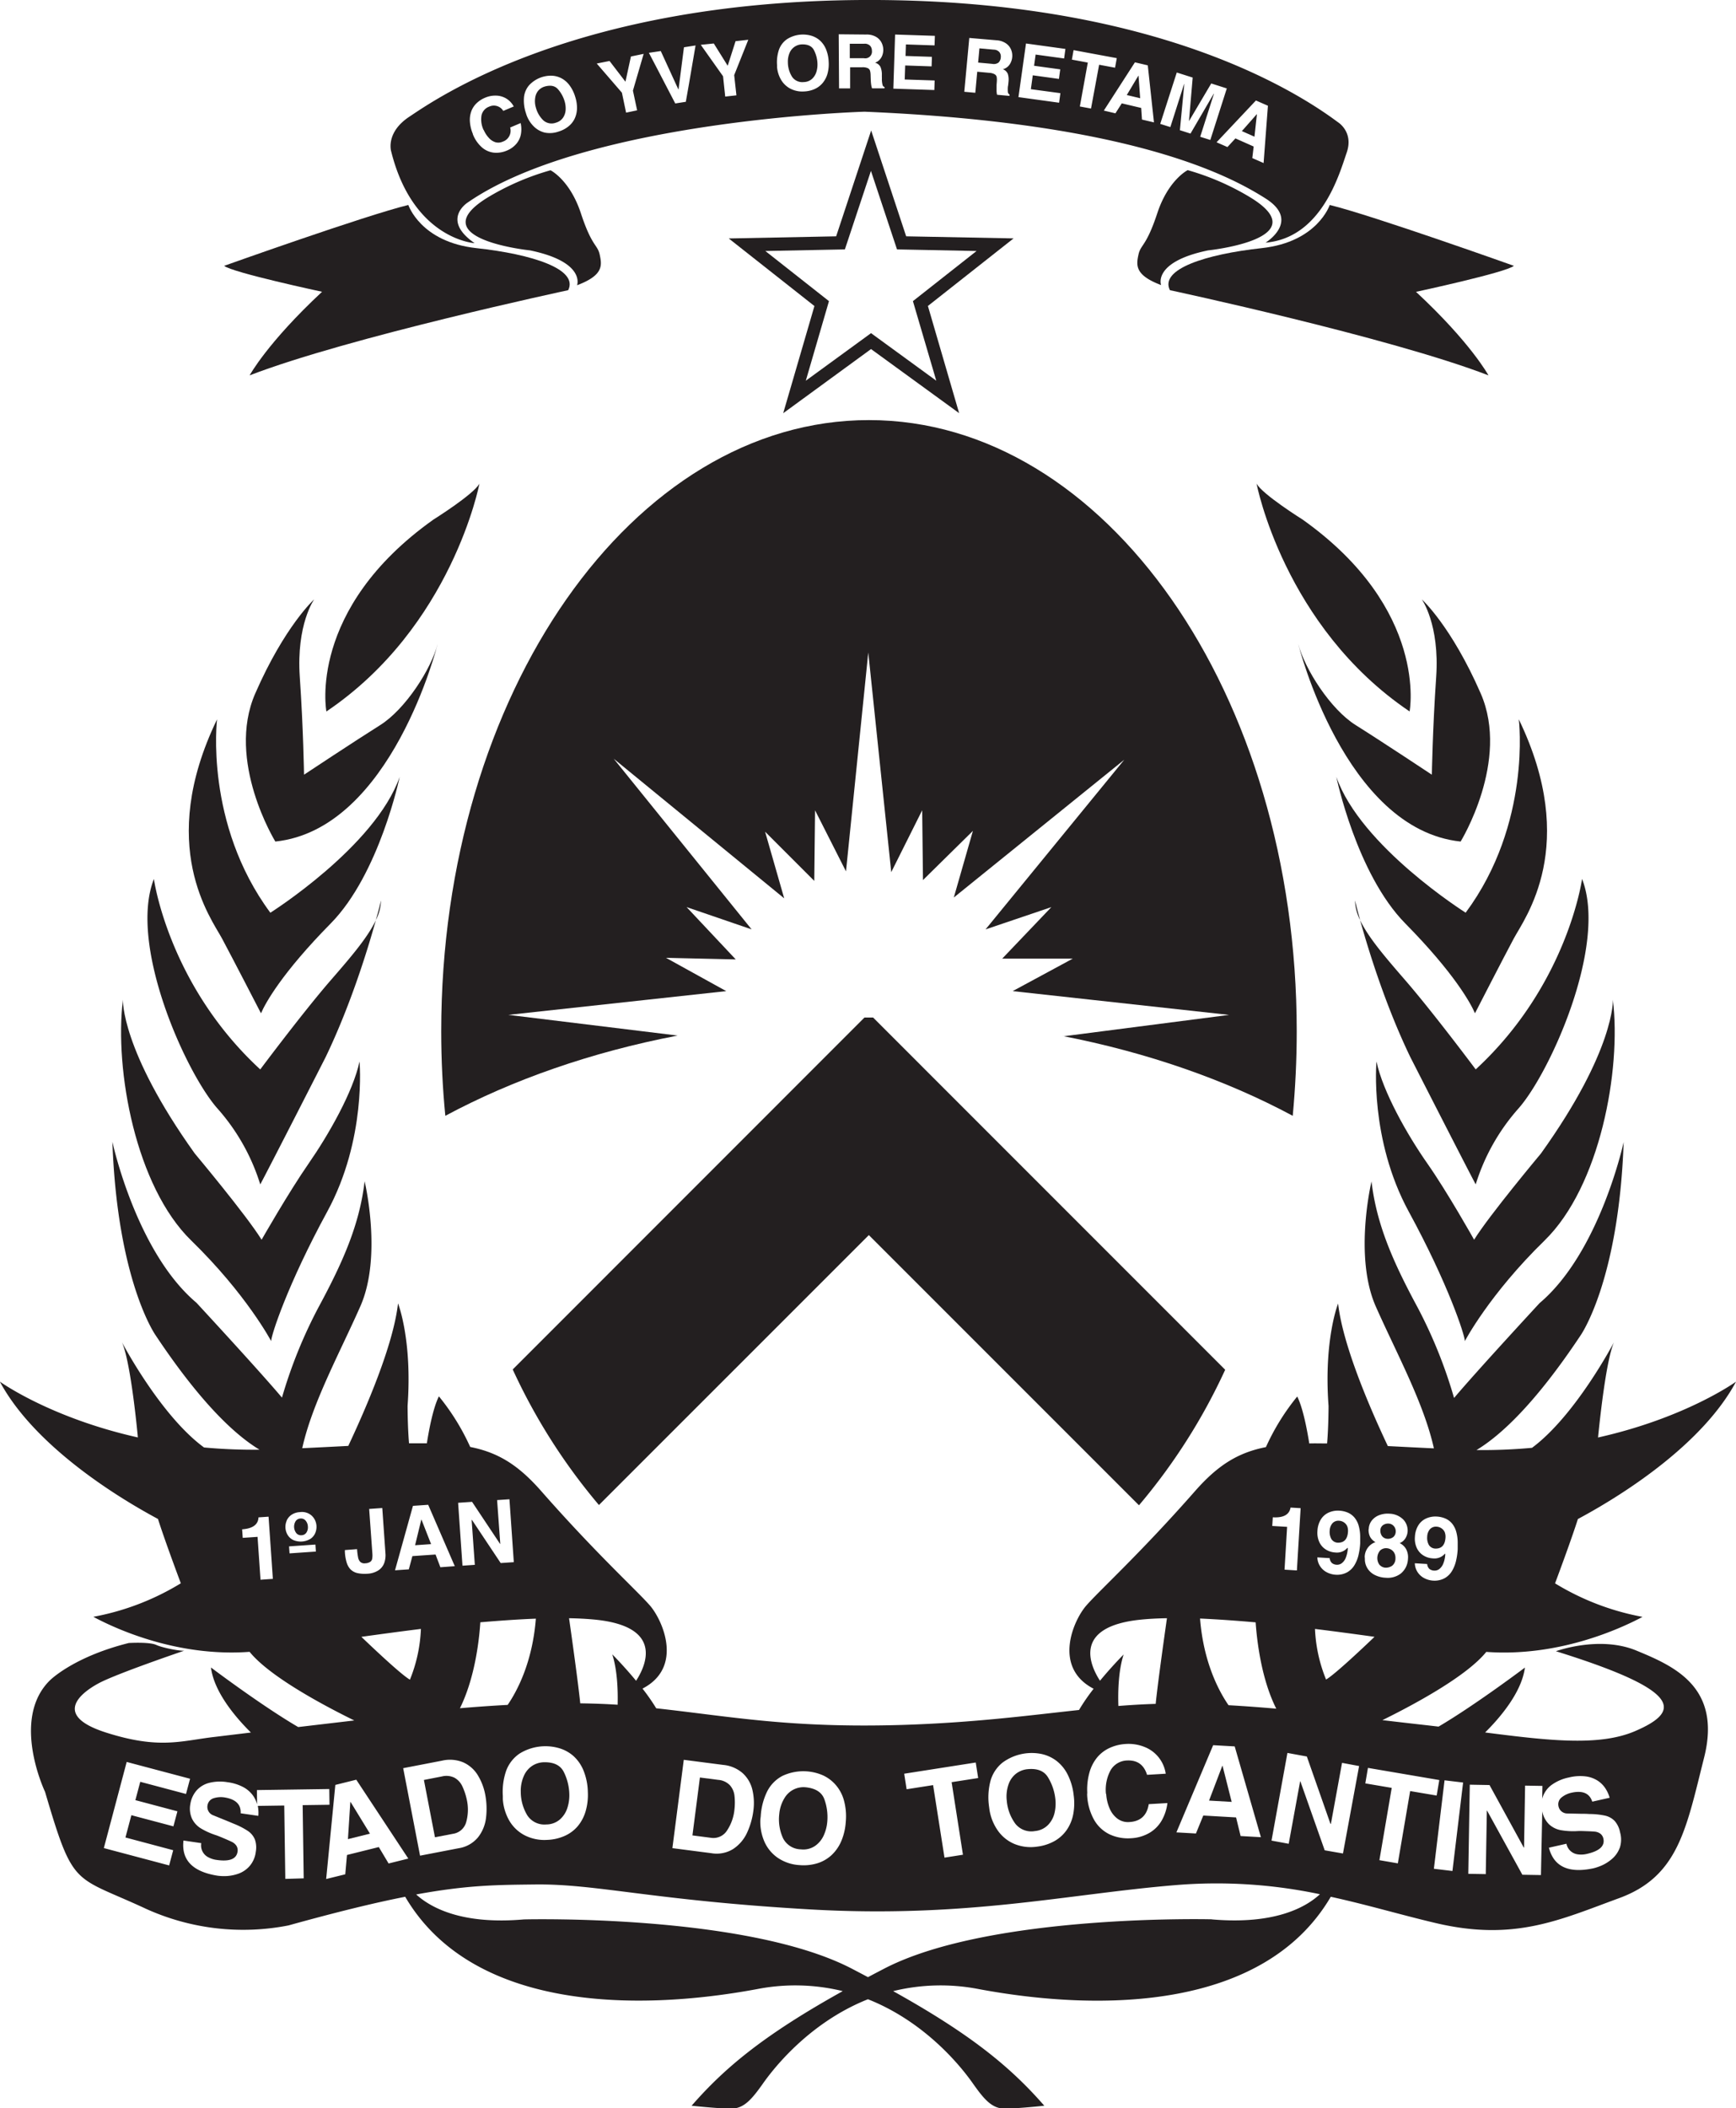 <svg id="Layer_1" data-name="Layer 1" xmlns="http://www.w3.org/2000/svg" viewBox="0 0 545.49 662.33"><defs><style>.cls-1{fill:#231f20;}</style></defs><title>brasao</title><path class="cls-1" d="M485.9,358.4a14.68,14.68,0,0,0,1.62-6.18S487,354.54,485.9,358.4Z" transform="translate(-367.8 -69.34)"/><path class="cls-1" d="M453,490.64c0-1.81,5.19-17.84,17.61-40.64s10.16-47.19,10.16-47.19c-2,9.48-9.71,23-16,32.06S450,458.8,450,458.8c-4.74-7.68-21-27.09-21-27.09-23.26-32.51-22.58-48.32-22.58-48.32-2.71,22.13,4.06,58.71,21.45,75.64S453,490.64,453,490.64Z" transform="translate(-367.8 -69.34)"/><path class="cls-1" d="M449.81,387.67c1.35-3.16,6.55-12.64,21.9-28.22s21.68-46.06,21.68-46.06c-7.68,21.9-40.64,42.68-40.64,42.68C432,328.07,436,295.33,436,295.33c-19.19,39.74-1.81,62.54,1.58,68.87S449.81,387.67,449.81,387.67Z" transform="translate(-367.8 -69.34)"/><path class="cls-1" d="M449.58,441.42c3.39-6.32,20.55-40,20.55-40,7.91-16.46,13.27-34,15.77-43-2.56,5.43-7.9,11.64-14.19,18.88-8.81,10.16-22.13,28-22.13,28-28.9-26.64-33.42-59.83-33.42-59.83-8.13,20.77,10.16,61.19,20.1,72.25A64.71,64.71,0,0,1,449.58,441.42Z" transform="translate(-367.8 -69.34)"/><path class="cls-1" d="M448,287.2c-9.26,21.22,6.32,46.51,6.32,46.51,36.58-3.84,51-62.09,51-62.09-2,7.9-10.16,20.55-18.06,25.51s-23.93,15.58-23.93,15.58S463.13,298.49,462,282s4.52-24.38,4.52-24.38S457.26,266,448,287.2Z" transform="translate(-367.8 -69.34)"/><path class="cls-1" d="M504,232.56c-39.74,28.22-33.64,60.29-33.64,60.29,39.51-26.64,48.09-71.58,48.09-71.58C516.64,224.65,504,232.56,504,232.56Z" transform="translate(-367.8 -69.34)"/><path class="cls-1" d="M826.76,333.71s15.58-25.29,6.32-46.51-18.52-29.58-18.52-29.58,5.65,7.9,4.52,24.38-1.36,30.71-1.36,30.71-16-10.61-23.93-15.58-16-17.61-18.06-25.51C775.73,271.62,790.18,329.87,826.76,333.71Z" transform="translate(-367.8 -69.34)"/><path class="cls-1" d="M831.5,405.29s-13.32-17.84-22.13-28c-6.28-7.25-11.63-13.46-14.19-18.88,2.5,9,7.86,26.59,15.77,43,0,0,17.16,33.64,20.55,40a64.71,64.71,0,0,1,13.32-23.71c9.93-11.07,28.23-51.48,20.1-72.25C864.92,345.45,860.4,378.65,831.5,405.29Z" transform="translate(-367.8 -69.34)"/><path class="cls-1" d="M828.34,356.06s-33-20.77-40.64-42.68c0,0,6.32,30.48,21.67,46.06s20.55,25.06,21.9,28.22c0,0,8.81-17.16,12.19-23.48s20.77-29.13,1.58-68.87C845.05,295.33,849.12,328.07,828.34,356.06Z" transform="translate(-367.8 -69.34)"/><path class="cls-1" d="M852,431.71s-16.26,19.42-21,27.09c0,0-8.35-14.9-14.68-23.93s-14-22.58-16-32.06c0,0-2.26,24.39,10.16,47.19s17.61,38.83,17.61,40.64c0,0,7.68-14.67,25.06-31.61s24.16-53.51,21.45-75.64C874.63,383.39,875.31,399.19,852,431.71Z" transform="translate(-367.8 -69.34)"/><path class="cls-1" d="M810.73,292.84s6.1-32.06-33.64-60.29c0,0-12.64-7.9-14.45-11.29C762.64,221.27,771.22,266.2,810.73,292.84Z" transform="translate(-367.8 -69.34)"/><path class="cls-1" d="M795.19,358.4c-1.07-3.86-1.62-6.18-1.62-6.18A14.69,14.69,0,0,0,795.19,358.4Z" transform="translate(-367.8 -69.34)"/><path class="cls-1" d="M652.54,143.58l-11-33.25-11,33.25-33.75.67,26.92,21.23-9.81,33.67L641.5,179l27.68,20.13-9.81-33.67,26.92-21.23ZM662,188.94L641.5,174,621,188.94l7.28-25-20-15.75,25-.5,8.19-24.67,8.19,24.67,25,0.5-20,15.75Z" transform="translate(-367.8 -69.34)"/><path class="cls-1" d="M639.27,87.63a2.11,2.11,0,0,0,2.5-2.38,2.25,2.25,0,0,0-.57-1.54,2.37,2.37,0,0,0-1.86-.63l-4.52,0,0,4.54Z" transform="translate(-367.8 -69.34)"/><path class="cls-1" d="M620.34,95.12a4,4,0,0,0,2.62-1,4.91,4.91,0,0,0,1.38-2.24,7.82,7.82,0,0,0,.32-2.62,10,10,0,0,0-1.11-4.19q-1-1.9-3.9-1.78a4.3,4.3,0,0,0-2,.63A4.35,4.35,0,0,0,616,85.74a7,7,0,0,0-.63,3.23,8.65,8.65,0,0,0,1.32,4.5A3.89,3.89,0,0,0,620.34,95.12Z" transform="translate(-367.8 -69.34)"/><path class="cls-1" d="M681.56,89a2.51,2.51,0,0,0,.71-1.68,2.24,2.24,0,0,0-.42-1.58,2.35,2.35,0,0,0-1.79-.8l-4.5-.41L675.15,89l4.4,0.4A2.54,2.54,0,0,0,681.56,89Z" transform="translate(-367.8 -69.34)"/><polygon class="cls-1" points="357.75 23.79 357.7 23.78 354.06 29.86 358.27 30.86 357.75 23.79"/><path class="cls-1" d="M556.25,149.38c-0.7-3.3-2.43-2.43-5.91-13s-9.56-13.55-9.56-13.55A80.19,80.19,0,0,0,521.67,131c-22.59,13.38,12.69,17,12.69,17,17.55,3.65,14.77,10.95,14.77,10.95C557.47,155.81,556.95,152.68,556.25,149.38Z" transform="translate(-367.8 -69.34)"/><path class="cls-1" d="M538.56,107.18a3.89,3.89,0,0,0,3.92.7,4,4,0,0,0,2.28-1.63,4.9,4.9,0,0,0,.78-2.52,7.82,7.82,0,0,0-.34-2.62,9.92,9.92,0,0,0-2.12-3.79q-1.44-1.59-4.22-.76a4.32,4.32,0,0,0-1.79,1.11A4.38,4.38,0,0,0,536,99.87a7,7,0,0,0,.19,3.29A8.65,8.65,0,0,0,538.56,107.18Z" transform="translate(-367.8 -69.34)"/><path class="cls-1" d="M446.24,187.26c31.11-12,100.1-26.76,100.1-26.76,3.3-6.6-11.3-11.3-28.85-13.21s-21.38-13.56-21.38-13.56c-13.55,3.3-57.87,19.12-57.87,19.12C440.68,154.94,469,161,469,161,451.81,177,446.24,187.26,446.24,187.26Z" transform="translate(-367.8 -69.34)"/><path class="cls-1" d="M747.4,148s35.28-3.65,12.69-17A80.26,80.26,0,0,0,741,122.79s-6.08,3-9.56,13.55-5.21,9.73-5.91,13-1.22,6.43,7.13,9.56C732.63,158.93,729.85,151.64,747.4,148Z" transform="translate(-367.8 -69.34)"/><path class="cls-1" d="M516.93,145.73c-10.72-7.41-2.15-12.78-2.15-12.78,37.61-26,124.69-28.52,124.69-28.52,84.05,3.53,114.85,20.19,126,27.26s0,13.88,0,13.88c17.67-1.51,23.22-21.71,25.49-28.27s-2.78-9.59-2.78-9.59c-12.87-9.59-58.31-38.87-149.42-38.37S504,101,496.43,106s-5.71,10.91-5.71,10.91C497.63,144.58,516.93,145.73,516.93,145.73Zm249.28-43.17-1.36,18L761.3,119l0.43-3.63L756,112.82l-2.51,2.72-3.42-1.5,12.37-13.13ZM737.57,92.12l5,1.59-1.17,13.69h0l7-11.84,4.89,1.56-5.18,16.19-3.18-1,4.33-13.56-0.06,0-7.32,12.56-3.33-1.07,1.38-14.5-0.06,0-4.32,13.52-3.18-1Zm-9.11-2.25,1.94,17.92-3.77-.89-0.24-3.65-6.1-1.44-2,3.13-3.64-.86,9.77-15.16Zm-23.32-4.78,13.58,2.52-0.55,3-5-.93-2.55,13.76-3.51-.65L709.61,89l-5-.93ZM690.19,83l12.39,1.71-0.41,3-8.95-1.23L692.73,90l8.22,1.13-0.41,3L692.32,93l-0.6,4.36L701,98.61l-0.41,3-12.77-1.76Zm-17.82-1.74L681,82a5.88,5.88,0,0,1,2.88.95,4.41,4.41,0,0,1,1.6,1.92,5,5,0,0,1-.07,4.09,4,4,0,0,1-1,1.36,3.59,3.59,0,0,1-1.5.77,2.59,2.59,0,0,1,1.58,1.5,6,6,0,0,1,.2,2.46l-0.07.71a5.14,5.14,0,0,1-.12.77,8.53,8.53,0,0,0,0,1.71A0.86,0.86,0,0,0,685,99l0,0.47-3.9-.36a6,6,0,0,1-.16-1.27q0-.7,0-1.49c0-.53.07-1,0.09-1.52a5.31,5.31,0,0,0-.06-1.34,1.33,1.33,0,0,0-.63-0.82,3.91,3.91,0,0,0-1.7-.45l-3.77-.35-0.61,6.62-3.46-.32Zm-23.31-1.07,12.5,0.41-0.1,3-9-.3-0.12,3.62,8.29,0.27-0.1,3-8.3-.28-0.15,4.4,9.41,0.31-0.1,3-12.88-.43Zm-9.11,0a5.89,5.89,0,0,1,3,.66,4.42,4.42,0,0,1,1.78,1.75,5.13,5.13,0,0,1,.62,2.31,5.18,5.18,0,0,1-.29,1.77,4,4,0,0,1-.89,1.45,3.6,3.6,0,0,1-1.42.91,2.6,2.6,0,0,1,1.72,1.34,6,6,0,0,1,.43,2.42v0.71a5.44,5.44,0,0,1,0,.78,8.24,8.24,0,0,0,.21,1.7,0.86,0.86,0,0,0,.63.69V97.1l-3.92,0a6.22,6.22,0,0,1-.29-1.25q-0.09-.69-0.12-1.49t-0.05-1.52a5.38,5.38,0,0,0-.19-1.33,1.34,1.34,0,0,0-.71-0.76,3.89,3.89,0,0,0-1.74-.28l-3.79,0,0,6.64-3.48,0-0.11-17ZM612.55,85a6.81,6.81,0,0,1,2.54-3.35,9.39,9.39,0,0,1,7.63-1.09A7.2,7.2,0,0,1,625.37,82a7.6,7.6,0,0,1,1.95,2.74,11.46,11.46,0,0,1,.87,4.07,11.15,11.15,0,0,1-.39,3.74,7.83,7.83,0,0,1-1.52,2.88,7,7,0,0,1-2.5,1.88,9,9,0,0,1-3.29.76,8.2,8.2,0,0,1-4.31-.86,7.33,7.33,0,0,1-2.93-2.77,9.5,9.5,0,0,1-1.28-4l0-.61A12.36,12.36,0,0,1,612.55,85Zm-20.46-2,4.37,7,2.47-7.72,4-.45L598.5,92.94l0.7,6.35-3.52.39L595,93.3l-7-9.88Zm-16.66,2.38,5.24,11.43L581,97.51h0L582.61,85l0.11-.81,3.64-.57L584.2,96.22l-0.9,5.1-3.32.52-5.89-11.33-2.4-4.58Zm-16.1,3.12,5,6.51,1.72-7.92,4-.83-3.37,11.55L568,104l-3.47.73-1.31-6.27-7.91-9.16ZM532.44,100a6.82,6.82,0,0,1,1.62-3.88,9.38,9.38,0,0,1,7.12-3,7.17,7.17,0,0,1,2.94.76,7.58,7.58,0,0,1,2.57,2.17,11.52,11.52,0,0,1,1.86,3.73,11.13,11.13,0,0,1,.55,3.72,7.84,7.84,0,0,1-.76,3.17,7,7,0,0,1-2,2.44,9,9,0,0,1-3,1.55A8.21,8.21,0,0,1,539,111a7.33,7.33,0,0,1-3.53-2,9.5,9.5,0,0,1-2.25-3.6l-0.18-.58A12.32,12.32,0,0,1,532.44,100Zm-16.57,4.36a6.73,6.73,0,0,1,1.59-2.5,8.51,8.51,0,0,1,2.69-1.79,8.16,8.16,0,0,1,3.68-.69,6.46,6.46,0,0,1,3.19,1,6.55,6.55,0,0,1,2.21,2.41l-3.29,1.39a3.46,3.46,0,0,0-4.45-1.33,3.76,3.76,0,0,0-2.39,2.75,7.79,7.79,0,0,0,.65,4.57,0.21,0.21,0,0,1,.1.11,8.31,8.31,0,0,0,1.5,2.31A4.72,4.72,0,0,0,523.4,114a3.37,3.37,0,0,0,2.37-.16,3.62,3.62,0,0,0,2.33-4.44L531.4,108a8.87,8.87,0,0,1,.09,3.46,6.53,6.53,0,0,1-1.39,3,7.72,7.72,0,0,1-3,2.17,8.31,8.31,0,0,1-4.09.67,6.83,6.83,0,0,1-3.73-1.62,10.68,10.68,0,0,1-2.87-4.1,2.37,2.37,0,0,0-.15-0.48,12.06,12.06,0,0,1-.81-3.59A7.86,7.86,0,0,1,515.87,104.38Z" transform="translate(-367.8 -69.34)"/><path class="cls-1" d="M764.26,147.29c-17.55,1.91-32.15,6.6-28.85,13.21,0,0,69,14.77,100.1,26.76,0,0-5.56-10.26-22.77-26.24,0,0,28.33-6.08,30.76-8.17,0,0-44.32-15.81-57.87-19.12C785.63,133.74,781.81,145.38,764.26,147.29Z" transform="translate(-367.8 -69.34)"/><polygon class="cls-1" points="394.95 35.89 394.91 35.87 390.22 41.19 394.18 42.94 394.95 35.89"/><path class="cls-1" d="M775.26,393.31c0-106-60.18-192-134.41-192s-134.41,85.94-134.41,192c0,9,.44,17.88,1.29,26.56,21.09-11.31,45.85-20,73-25.21h0l-53.19-6.5L596,380.7l-18.93-10.46,21.92,0.5-15.45-16.44,20.43,7L560.65,307.7l53.56,43.85-6-20.93,15.45,15.45,0.25-22.17,9.72,19.18,7-68.76,7.22,69,9.72-19.43,0.25,21.92,15.69-15.45-6,20.93L721.08,308l-43.6,53.31,20.68-7-15.45,16.19h22.17L686,380.7l68,7.47-51.88,6.7-0.72-.13c27,5.23,51.62,13.88,72.61,25.13C774.82,411.19,775.26,402.32,775.26,393.31Z" transform="translate(-367.8 -69.34)"/><path class="cls-1" d="M640.86,389l-1.43,0L528.91,499.55A185.88,185.88,0,0,0,556,542.14l84.81-84.8,84.88,84.88a185.78,185.78,0,0,0,27.09-42.57L642.15,389Z" transform="translate(-367.8 -69.34)"/><path class="cls-1" d="M460.93,551a1.92,1.92,0,0,0,1.65.63,1.87,1.87,0,0,0,1.52-.86,3,3,0,0,0,.44-1.9,3,3,0,0,0-.71-1.83,1.86,1.86,0,0,0-1.62-.66,1.9,1.9,0,0,0-1.54.88A3.31,3.31,0,0,0,460.93,551Z" transform="translate(-367.8 -69.34)"/><polygon class="cls-1" points="132.38 477.4 130.43 485.43 135.46 485.08 132.44 477.39 132.38 477.4"/><path class="cls-1" d="M791.14,548.84a2.78,2.78,0,0,0-1-1.22,3,3,0,0,0-1.62-.54,2.52,2.52,0,0,0-2.1.87,3.8,3.8,0,0,0-.8,2.24,4.62,4.62,0,0,0,.52,2.63,2.47,2.47,0,0,0,2.15,1.15q2.87,0,3.08-3.48A4.15,4.15,0,0,0,791.14,548.84Z" transform="translate(-367.8 -69.34)"/><path class="cls-1" d="M686.87,642.3a6.41,6.41,0,0,0,6.16,2.26,6.57,6.57,0,0,0,4.17-2,8.09,8.09,0,0,0,2-3.86,12.88,12.88,0,0,0,.2-4.35,16.39,16.39,0,0,0-2.35-6.75q-1.88-3-6.62-2.45a7.1,7.1,0,0,0-3.22,1.28,7.18,7.18,0,0,0-2.42,3.23,11.57,11.57,0,0,0-.64,5.38A14.26,14.26,0,0,0,686.87,642.3Z" transform="translate(-367.8 -69.34)"/><path class="cls-1" d="M510.13,645.43a5.06,5.06,0,0,0,4.16-3.68,14.42,14.42,0,0,0,.18-7.08,19.37,19.37,0,0,0-1.42-4.22,5.91,5.91,0,0,0-2.41-2.62,5.72,5.72,0,0,0-4-.42L501,628.51l3.47,18Z" transform="translate(-367.8 -69.34)"/><path class="cls-1" d="M539.46,642.49a6.58,6.58,0,0,0,4.33-1.62,8.08,8.08,0,0,0,2.32-3.67,12.89,12.89,0,0,0,.58-4.32,16.44,16.44,0,0,0-1.76-6.93q-1.61-3.15-6.38-3a7.12,7.12,0,0,0-3.32,1,7.2,7.2,0,0,0-2.69,3,11.58,11.58,0,0,0-1.1,5.31,14.27,14.27,0,0,0,2.09,7.43A6.42,6.42,0,0,0,539.46,642.49Z" transform="translate(-367.8 -69.34)"/><path class="cls-1" d="M882,587.87c-11.64-4.82-25.29.2-25.29,0.2,39.95,12.44,39.34,18.87,24.89,25.09-11.25,4.84-27.12,3-47.14.43,4.48-4.44,11.48-12.49,12.5-20.38,0,0-15.67,11.81-27.13,18.54l-3.46-.4c-4.85-.54-9.57-1.09-14.19-1.63,9.49-4.67,26.38-13.67,32.64-21.44,22.47,1.63,41.78-7.1,49.1-11a80.84,80.84,0,0,1-27.49-10.53c1.8-4.82,5.29-14.29,7.18-20.21,15.6-8.36,39.48-24.1,49.69-43.15,0,0-15.66,11.34-43.36,17.54,0.67-6.74,2.61-24.43,5-29.91,0,0-12.05,23-25.75,33.15a170.34,170.34,0,0,1-17.44.7c7.51-4.53,18.39-14.5,32.69-36,0,0,12-16.93,13.55-60.74,0,0-7.45,34.55-26.42,50.58,0,0-19.64,21.22-26.87,29.8A149.81,149.81,0,0,0,813.21,480c-7.68-14.22-12.87-26-14.45-39.51,0,0-5.64,23.48,1.35,39.29,6.43,14.52,15.12,30.36,18.25,44.56-5.24-.24-10-0.49-14.47-0.72-5.67-12-14.14-31.63-15.63-44.77,0,0-4.54,11.36-3,32.18,0,0,0,6.63-.46,11.77-2,0-3.83-.06-5.6,0-0.61-3.87-1.91-11-3.78-14.75a71.63,71.63,0,0,0-9.84,15.9c-8.83,1.73-15.16,5.72-22.31,13.86-17.21,19.58-30,31.16-34.13,35.91-4,4.55-10.65,19.41,2.3,26.14l0,0a63.34,63.34,0,0,0-4.59,6.67c-15.68,1.69-32.94,4-55.71,4.7C616,612.26,597.77,608.61,574,606a65.44,65.44,0,0,0-4.31-6.19l0,0c13-6.73,6.27-21.6,2.3-26.14-4.16-4.75-16.92-16.32-34.13-35.91-7.15-8.14-13.48-12.12-22.31-13.86a71.64,71.64,0,0,0-9.84-15.9c-1.87,3.74-3.18,10.88-3.78,14.75-1.77,0-3.64,0-5.6,0-0.46-5.14-.46-11.77-0.46-11.77,1.51-20.82-3-32.18-3-32.18-1.49,13.14-10,32.78-15.63,44.77-4.42.23-9.23,0.48-14.47,0.72,3.13-14.21,11.82-30,18.25-44.56,7-15.8,1.35-39.29,1.35-39.29-1.58,13.54-6.77,25.29-14.45,39.51a149.83,149.83,0,0,0-11.52,28.45c-7.22-8.58-26.87-29.8-26.87-29.8-19-16-26.42-50.58-26.42-50.58,1.58,43.8,13.55,60.74,13.55,60.74,14.31,21.51,25.18,31.48,32.69,36a170.33,170.33,0,0,1-17.44-.7C418.17,514,406.12,491,406.12,491c2.43,5.48,4.38,23.17,5,29.91-27.7-6.21-43.37-17.54-43.37-17.54,10.21,19,34.09,34.79,49.69,43.15,1.88,5.91,5.38,15.39,7.18,20.21a80.84,80.84,0,0,1-27.49,10.53c7.32,3.94,26.63,12.67,49.1,11,6.32,7.83,23.45,16.93,32.89,21.56l-17.62,2.07c-11.49-6.7-27.41-18.71-27.41-18.71,1,7.92,8.07,16,12.55,20.43L435.16,615c-10.44,1.2-17.26,4-34.13-1.41s-7.83-12.44-2.21-15.46,26.9-10.24,26.9-10.24c-1,.2-6.63-0.8-8.83-1.8s-8.63-.6-8.63-0.6c-17.66,4.42-24.89,11.84-24.89,11.84-12.25,12.25-1.41,34.93-1.41,34.93,9,30.51,8.83,26.09,31.72,36.73a73.93,73.93,0,0,0,44.76,5.22c15.58-4.32,27.28-7.16,36.68-9,20.78,35.39,71.57,36.25,110.6,29a62.7,62.7,0,0,1,26.89.64c-24.38,13.57-36.84,23.78-47.49,36,0,0,8.48.91,12.41,0.91s6.36-2.72,10-7.87c2.42-3.43,13.73-18.84,33-26.49,19.29,7.65,30.59,23.05,33,26.49,3.63,5.15,6.06,7.87,10,7.87s12.41-.91,12.41-0.91c-10.66-12.22-23.11-22.43-47.49-36a62.71,62.71,0,0,1,26.89-.64c39,7.28,89.84,6.42,110.62-29,11.41,2.49,22,5.67,33,8.26,24.69,5.82,38.94-1,57.61-7.83s21.08-21.88,26.7-44.16S893.64,592.69,882,587.87Zm-83.72-35.81a4.84,4.84,0,0,1-.44-2.22,3.55,3.55,0,0,0,.09-0.68,4.68,4.68,0,0,1,1-2.25,5.41,5.41,0,0,1,2.26-1.59,7.49,7.49,0,0,1,3.26-.45,6.4,6.4,0,0,1,4.31,1.85,5,5,0,0,1,1.34,3.81,4.77,4.77,0,0,1-.73,2.13,3.85,3.85,0,0,1-1.76,1.45,4.49,4.49,0,0,1,2.08,2,5.3,5.3,0,0,1,.54,2.77,8.21,8.21,0,0,1-.12,1.12,6.19,6.19,0,0,1-2.19,3.7,6.8,6.8,0,0,1-4.68,1.29,8.38,8.38,0,0,1-3.52-.91,5.69,5.69,0,0,1-2.21-2,5.55,5.55,0,0,1-.84-2.62,6.87,6.87,0,0,0-.05-1,5,5,0,0,1,3.38-4.66A4.19,4.19,0,0,1,798.28,552.07Zm23.53,5.39a4.33,4.33,0,0,1-3.82,1.45,6.23,6.23,0,0,1-2.87-.88,5.44,5.44,0,0,1-2.09-2.3,6.94,6.94,0,0,1-.63-3.59,7.59,7.59,0,0,1,1-3.49,5.61,5.61,0,0,1,2.38-2.21,7.1,7.1,0,0,1,3.44-.67,8,8,0,0,1,2.79.64,5.67,5.67,0,0,1,2.06,1.56,7,7,0,0,1,1.3,2.54,12.88,12.88,0,0,1,.47,3.53c0,0.2,0,.51,0,1s0,0.79,0,1a21.42,21.42,0,0,1-.53,3.69,11,11,0,0,1-1.26,3.14,6.3,6.3,0,0,1-2.28,2.25,6.66,6.66,0,0,1-3.51.79,6.93,6.93,0,0,1-3.09-.87,5.5,5.5,0,0,1-2.05-2,5.27,5.27,0,0,1-.75-2.59l3.88,0.23a2.41,2.41,0,0,0,.67,1.52,2.51,2.51,0,0,0,1.58.55,2.38,2.38,0,0,0,1.56-.49,4.05,4.05,0,0,0,1.26-1.74,9,9,0,0,0,.62-3Zm-30.63-1.85a4.35,4.35,0,0,1-3.82,1.45,6.23,6.23,0,0,1-2.87-.88,5.43,5.43,0,0,1-2.09-2.3,7,7,0,0,1-.63-3.59,7.6,7.6,0,0,1,1-3.49,5.61,5.61,0,0,1,2.38-2.21,7.06,7.06,0,0,1,3.43-.67,8,8,0,0,1,2.79.64,5.68,5.68,0,0,1,2.06,1.56,7,7,0,0,1,1.3,2.54,13,13,0,0,1,.47,3.53c0,0.19,0,.51,0,1s0,0.79,0,1a21.41,21.41,0,0,1-.53,3.69,11,11,0,0,1-1.26,3.14,6.28,6.28,0,0,1-2.28,2.25,6.6,6.6,0,0,1-3.51.79,7,7,0,0,1-3.08-.87,5.5,5.5,0,0,1-2.05-2,5.26,5.26,0,0,1-.75-2.59l3.88,0.24a2.4,2.4,0,0,0,.67,1.51,2.5,2.5,0,0,0,1.58.56,2.38,2.38,0,0,0,1.56-.49,4,4,0,0,0,1.26-1.74,9.09,9.09,0,0,0,.62-3ZM767.74,546q5,0.3,5.58-3.06l3.17,0.19-1.18,19.56-3.88-.24L772.24,549l-4.67-.28Zm32,37.51c-4.06,3.89-12.69,12-15.26,13.45A47.15,47.15,0,0,1,781,581.07C787.41,581.86,793.72,582.71,799.75,583.55ZM762.35,579c0.45,6.38,1.9,18,6.48,27.12-5-.44-10-0.81-15-1.09-3.07-4.46-7.87-13.47-8.95-27.23C750.42,578.05,756.3,578.47,762.35,579Zm-52.93,53.12a19.85,19.85,0,0,1,.72-6,13,13,0,0,1,2.35-4.61,11.09,11.09,0,0,1,3.85-3,14,14,0,0,1,5.16-1.3,13.46,13.46,0,0,1,6.1,1,10.62,10.62,0,0,1,4.38,3.34,10.79,10.79,0,0,1,2.12,5l-5.87.35q-1.45-4.7-6.19-4.51a6.2,6.2,0,0,0-5.23,3,12.83,12.83,0,0,0-1.5,7.45,0.35,0.35,0,0,1,.09.23,13.54,13.54,0,0,0,1.07,4.4,7.79,7.79,0,0,0,2.46,3.2,5.54,5.54,0,0,0,3.77,1.06q5.22-.31,6.06-5.62l5.87-.34a14.57,14.57,0,0,1-1.76,5.42,10.77,10.77,0,0,1-3.81,3.9,12.74,12.74,0,0,1-5.84,1.73,13.72,13.72,0,0,1-6.72-1.2,11.26,11.26,0,0,1-4.9-4.56A17.55,17.55,0,0,1,709.4,633,3.79,3.79,0,0,0,709.42,632.15ZM749,617.59l6.77,0.38L764,646.49l-6.37-.36-1.43-5.85-10.3-.59-2.31,5.64-6.14-.35Zm-28.09-28.54s-3.6,3.6-7.47,8.29c-3.08-4.75-8.79-17.05,12.92-19.2,2.49-.25,5.22-0.39,8.12-0.44-0.89,6.27-2.91,20.64-3.54,26.91-3.92.12-7.8,0.35-11.72,0.66C719.05,600.38,719.28,594,720.88,589.05ZM679,628.93a11.24,11.24,0,0,1,3.75-5.82,15.45,15.45,0,0,1,12.4-2.74,11.91,11.91,0,0,1,4.54,2.08,12.49,12.49,0,0,1,3.54,4.26,18.93,18.93,0,0,1,1.94,6.58,18.39,18.39,0,0,1-.18,6.2,12.91,12.91,0,0,1-2.14,4.92,11.61,11.61,0,0,1-3.87,3.39,14.8,14.8,0,0,1-5.31,1.66,13.52,13.52,0,0,1-7.18-.87,12.08,12.08,0,0,1-5.16-4.19,15.6,15.6,0,0,1-2.61-6.48l-0.13-1A20.36,20.36,0,0,1,679,628.93Zm-4.6-5.9,0.76,4.88-8.34,1.3L670.38,652l-5.8.91L661,630.13l-8.32,1.3-0.76-4.88ZM606.84,639.9a20.37,20.37,0,0,1,2-7.74,11.21,11.21,0,0,1,4.85-4.94,15.44,15.44,0,0,1,12.7-.16,11.83,11.83,0,0,1,4,3,12.47,12.47,0,0,1,2.6,4.89,19,19,0,0,1,.56,6.84,18.37,18.37,0,0,1-1.43,6,13,13,0,0,1-3.09,4.39,11.63,11.63,0,0,1-4.48,2.53,14.81,14.81,0,0,1-5.53.55,13.53,13.53,0,0,1-6.86-2.31,12.07,12.07,0,0,1-4.2-5.14,15.62,15.62,0,0,1-1.24-6.88Zm-24.18-17.72,12.36,1.6a10.83,10.83,0,0,1,6.18,2.63,10.23,10.23,0,0,1,3,5.13,18,18,0,0,1,.35,6.43,23.7,23.7,0,0,1-2,7.1,12.19,12.19,0,0,1-4.36,5.12,9.82,9.82,0,0,1-6.86,1.33l-12.25-1.59Zm-15-24.84c-3.86-4.68-7.47-8.29-7.47-8.29,1.55,4.85,1.81,11,1.69,15.83-3.85-.25-7.79-0.39-11.75-0.44-0.65-6.36-2.63-20.52-3.52-26.74,2.9,0.05,5.63.2,8.12,0.44C576.47,580.29,570.76,592.59,567.68,597.34ZM526.82,625.7a11.22,11.22,0,0,1,4.23-5.47,15.45,15.45,0,0,1,12.59-1.66A11.86,11.86,0,0,1,548,621a12.52,12.52,0,0,1,3.15,4.55,19,19,0,0,1,1.36,6.72,18.42,18.42,0,0,1-.72,6.16,12.91,12.91,0,0,1-2.55,4.72,11.58,11.58,0,0,1-4.15,3,14.77,14.77,0,0,1-5.43,1.19,13.55,13.55,0,0,1-7.08-1.49,12,12,0,0,1-4.78-4.61,15.64,15.64,0,0,1-2-6.69l0-1A20.37,20.37,0,0,1,526.82,625.7Zm9.36-47.87c-1.07,13.63-5.79,22.61-8.86,27.1-5.4.29-10.47,0.66-15,1.05,4.53-9.13,6-20.62,6.41-27C524.79,578.47,530.67,578.05,536.18,577.84Zm-30-16.14-1.52-4-7.28.5-1.12,4.16-4.34.3,5.64-20.25,4.79-.33,8.35,19.28Zm-28.11.8a5.22,5.22,0,0,1-1.3-2.16,13.79,13.79,0,0,1-.6-3.43l0-.61L480,556a19.5,19.5,0,0,0,.31,2.55A2.75,2.75,0,0,0,481,560a1.91,1.91,0,0,0,1.53.45,3.15,3.15,0,0,0,1.58-.44,1.53,1.53,0,0,0,.64-1,6.79,6.79,0,0,0,.05-1.73l-1-13.91,4.12-.29,1,14.29a7.28,7.28,0,0,1-.39,3,4.72,4.72,0,0,1-1.82,2.29,7,7,0,0,1-3.53,1.07,10.77,10.77,0,0,1-3.06-.2A4.48,4.48,0,0,1,478.09,562.49Zm-20.22-15.39a4.25,4.25,0,0,1,1.51-1.86,5.18,5.18,0,0,1,2.69-.87,4.59,4.59,0,0,1,3.74,1.15,4.76,4.76,0,0,1,1.45,3.13,5,5,0,0,1-.36,2.24,4.14,4.14,0,0,1-1.49,1.85,5.92,5.92,0,0,1-5.48.38,4.2,4.2,0,0,1-1.75-1.62A4.91,4.91,0,0,1,457.87,547.11Zm9.21,9.66-8.28.57-0.15-2.2,8.28-.57Zm33,24.31A47.14,47.14,0,0,1,496.61,597c-2.58-1.43-11.2-9.56-15.26-13.45C487.37,582.71,493.67,581.86,500,581.07Zm6.64,41.38a10.85,10.85,0,0,1,6.7.55,10.26,10.26,0,0,1,4.48,3.93,18,18,0,0,1,2.35,6,23.66,23.66,0,0,1,.3,7.38,12.18,12.18,0,0,1-2.53,6.23,9.83,9.83,0,0,1-6.09,3.42l-12.12,2.34-5.3-27.49Zm21.18-82.12,1.37,19.76-4.12.28-9-13.51H516l1,14.07-3.88.27-1.37-19.76,4.38-.3,8.79,13.2H525l-1-13.75Zm-84,9.44q5-.35,5.14-3.75l3.17-.22,1.35,19.54-3.88.27-0.93-13.47-4.66.32Zm-21.59,93.31-13.21-3.5-1.86,7,15,4-1.27,4.78-20.52-5.45,7.18-27.06,19.91,5.28-1.27,4.78-14.38-3.82-1.53,5.76,13.21,3.51Zm35.16,16.51-0.33-23.05-8.32.12a10.65,10.65,0,0,1,.17,3.13l-5.55-.81q0.23-4.17-5.17-5a7.47,7.47,0,0,0-3.44.31,2.76,2.76,0,0,0-1.8,2.15,2.8,2.8,0,0,0,1.78,3.17l3.79,1.54q1.77,0.72,2.59,1.08a24,24,0,0,1,4.5,2.29,6,6,0,0,1,2.21,2.66,7.54,7.54,0,0,1,.29,3.91,8.28,8.28,0,0,1-2,4.54,8.42,8.42,0,0,1-3.5,2.34,13.15,13.15,0,0,1-3.65.73,15.89,15.89,0,0,1-2.8-.1q-11.81-1.85-10.77-11.06l5.59,0.82a4.18,4.18,0,0,0,2.18,4.42,7.7,7.7,0,0,0,2.63.85q6,0.88,6.58-2.5a2.64,2.64,0,0,0-.35-1.95,3.57,3.57,0,0,0-1.32-1.16q-0.79-.4-2.8-1.25-1.66-.71-2.57-1a22.73,22.73,0,0,1-4.53-2.08,7.35,7.35,0,0,1-2.72-3,7.69,7.69,0,0,1-.53-4.61,8.57,8.57,0,0,1,1.94-4.25,7.92,7.92,0,0,1,4-2.41,14,14,0,0,1,5.75-.2,14.52,14.52,0,0,1,5,1.57,9.08,9.08,0,0,1,3,2.62,8.55,8.55,0,0,1,1.29,2.77l-0.06-4.49,22.74-.33,0.07,4.94-8.44.12,0.33,23Zm29.38-10-10,2.49-0.54,6.07-6,1.48,2.88-29.56,6.58-1.64,16.35,24.78-6.19,1.54Zm261.8,22.7S679,670.5,645.68,687.76c-1.77.92-3.47,1.81-5.14,2.7-1.67-.88-3.37-1.78-5.14-2.7-33.31-17.26-102.95-15.44-102.95-15.44-19.41,1.71-29.25-3.63-33.88-7.84,16.38-3,25.57-3,37.55-3.14,19.27-.2,36.93,5,86.11,7.83s80.9-4.82,115-7.63a156.75,156.75,0,0,1,45.32,2.87C778,668.63,768.15,674,748.63,672.32Zm41.16-20.68-5.74-1-7.64-21.66-0.08,0-3.59,19.61-5.4-1,5-27.54,6.1,1.12,7.42,21.15H786l3.5-19.15,5.36,1Zm17.24,3.1-5.79-1L805.11,631l-8.3-1.41,0.83-4.87,22.42,3.82-0.83,4.87L810.9,632Zm17.16,2.4-5.83-.7,3.35-27.79,5.83,0.7Zm52.53-7.19a8.41,8.41,0,0,1-2.43,3.43,13,13,0,0,1-3.14,2,15.85,15.85,0,0,1-2.65.91q-11.69,2.49-14-6.47l5.51-1.24a4.18,4.18,0,0,0,3.62,3.34,7.67,7.67,0,0,0,2.76-.14q5.91-1.33,5.25-4.69a2.63,2.63,0,0,0-1-1.69,3.57,3.57,0,0,0-1.65-.62q-0.88-.09-3.06-0.16-1.8-.08-2.76,0a22.83,22.83,0,0,1-5-.32,7.34,7.34,0,0,1-3.61-1.81,7.7,7.7,0,0,1-2.15-4.12v0L852,658.39l-5.84-.1-11.08-20.13H835l-0.34,19.93-5.49-.09,0.47-28,6.2,0.11,10.77,19.65h0.08l0.33-19.47,5.45,0.09-0.07,4.07a7.81,7.81,0,0,1,.23-0.79,7.9,7.9,0,0,1,2.85-3.68,14,14,0,0,1,5.3-2.25,14.49,14.49,0,0,1,5.26-.34,9.07,9.07,0,0,1,3.79,1.35,8.44,8.44,0,0,1,2.43,2.43,10.64,10.64,0,0,1,1.33,2.93l-5.47,1.23q-1.28-4-6.61-2.79a7.5,7.5,0,0,0-3.1,1.52,2.76,2.76,0,0,0-.91,2.65,2.8,2.8,0,0,0,2.8,2.33l4.09,0.09q1.91,0,2.8.08a23.73,23.73,0,0,1,5,.52,6,6,0,0,1,3,1.69,7.52,7.52,0,0,1,1.67,3.54A8.28,8.28,0,0,1,876.73,649.95Z" transform="translate(-367.8 -69.34)"/><polygon class="cls-1" points="110.08 566.11 109.33 577.76 116.25 576.04 110.16 566.09 110.08 566.11"/><path class="cls-1" d="M619.44,650.31a6.56,6.56,0,0,0,4.49-1.09,8.1,8.1,0,0,0,2.74-3.37,12.94,12.94,0,0,0,1.08-4.22,16.42,16.42,0,0,0-.93-7.09q-1.23-3.31-6-3.74a6.93,6.93,0,0,0-6.44,3.28,11.56,11.56,0,0,0-1.72,5.14,14.26,14.26,0,0,0,1.2,7.62A6.41,6.41,0,0,0,619.44,650.31Z" transform="translate(-367.8 -69.34)"/><path class="cls-1" d="M596.19,644.48a14.42,14.42,0,0,0,2.39-6.66,19.32,19.32,0,0,0,0-4.45,5.92,5.92,0,0,0-1.47-3.24,5.72,5.72,0,0,0-3.66-1.65l-5.72-.74-2.35,18.19,5.72,0.74A5.07,5.07,0,0,0,596.19,644.48Z" transform="translate(-367.8 -69.34)"/><polygon class="cls-1" points="384.16 554.75 384.07 554.74 379.91 565.65 387.02 566.06 384.16 554.75"/><path class="cls-1" d="M802.93,561.81a3.46,3.46,0,0,0,2.35-.62,2.83,2.83,0,0,0,1-2.24,3.3,3.3,0,0,0-.27-1.57,2.71,2.71,0,0,0-1-1.17,3,3,0,0,0-1.53-.5,2.71,2.71,0,0,0-2,.7,3.66,3.66,0,0,0-.32,4.37A2.75,2.75,0,0,0,802.93,561.81Z" transform="translate(-367.8 -69.34)"/><path class="cls-1" d="M803.6,552.74a2.75,2.75,0,0,0,2-.54,2.24,2.24,0,0,0,.76-1.61,2.47,2.47,0,0,0-.56-1.79,2.29,2.29,0,0,0-1.7-.83,2.82,2.82,0,0,0-1.7.47,2.05,2.05,0,0,0-.85,1.45,3,3,0,0,0,.44,1.9A2.22,2.22,0,0,0,803.6,552.74Z" transform="translate(-367.8 -69.34)"/><path class="cls-1" d="M821.78,550.7a2.76,2.76,0,0,0-1-1.22,3,3,0,0,0-1.62-.54,2.52,2.52,0,0,0-2.1.87,3.8,3.8,0,0,0-.8,2.24,4.61,4.61,0,0,0,.52,2.63,2.47,2.47,0,0,0,2.15,1.15q2.87,0,3.08-3.49A4.14,4.14,0,0,0,821.78,550.7Z" transform="translate(-367.8 -69.34)"/></svg>